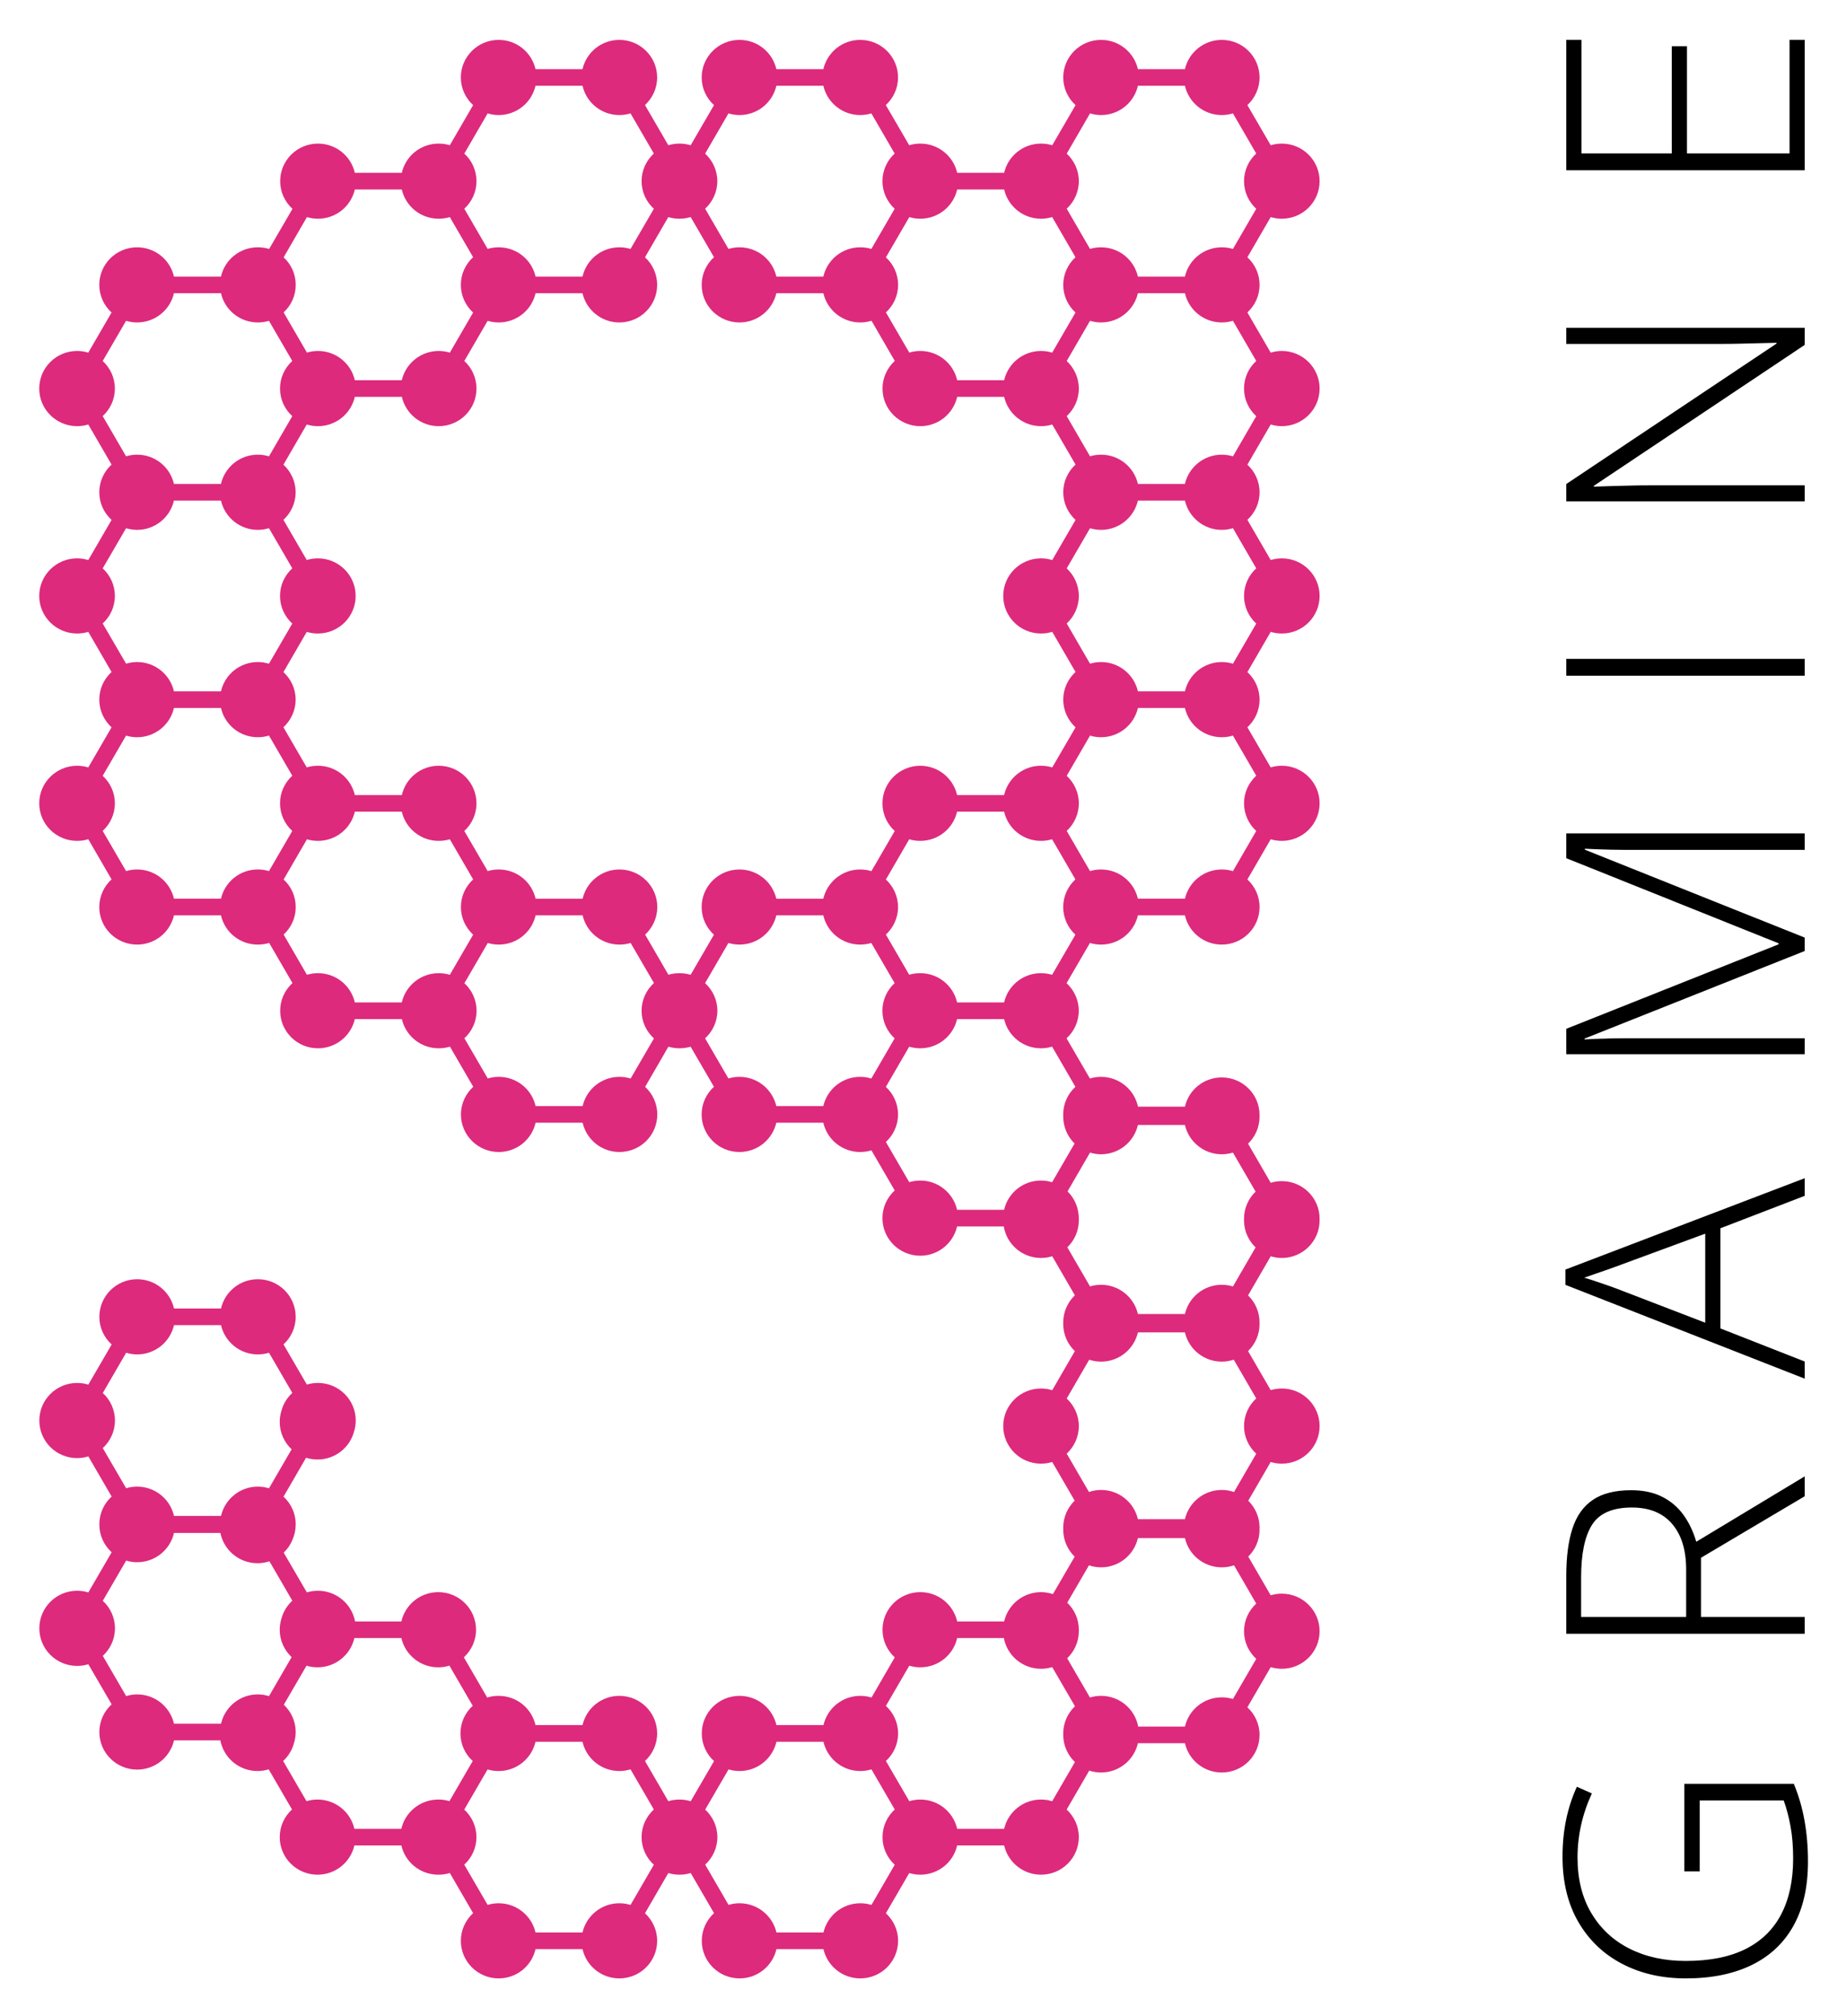 <svg xmlns="http://www.w3.org/2000/svg" role="img" viewBox="0.13 -0.13 351.25 383.50"><title>Gramine Project logo</title><path fill-opacity="0" d="M0 0h351.24v383.24H0z"/><path fill="#DD2A7C" d="M239.163 304.973c-1.427 1.309-2.324 3.175-2.324 5.256 0 2.083.897 3.946 2.324 5.255l-4.437 7.639c-.671-.2-1.383-.318-2.124-.318-3.423 0-6.285 2.383-7.008 5.573h-8.892c-.613-3.327-3.541-5.857-7.071-5.857-.734 0-1.438.111-2.106.321l-4.337-7.465c1.365-1.302 2.217-3.131 2.217-5.148v-.281c0-2.021-.845-3.847-2.206-5.148l4.135-7.111c.722.247 1.501.383 2.297.383 3.43 0 6.285-2.382 7.015-5.565h8.948c.723 3.183 3.585 5.565 7.008 5.565.815 0 1.6-.136 2.334-.383l4.227 7.284zM19.688 264.9l4.448-7.656c.657.199 1.361.317 2.095.317 3.419 0 6.285-2.379 7.008-5.573h8.947c.723 3.194 3.585 5.573 7.008 5.573.741 0 1.453-.118 2.121-.317l4.437 7.638c-.978.892-1.701 2.054-2.058 3.364-.218.682-.34 1.408-.34 2.165 0 2.054.878 3.902 2.268 5.2l-4.307 7.421c-.668-.2-1.38-.318-2.121-.318-3.305 0-6.093 2.236-6.927 5.264-.036.099-.055.202-.081.309h-8.947c-.723-3.19-3.589-5.573-7.008-5.573-.734 0-1.438.107-2.095.31l-4.448-7.638c1.42-1.309 2.316-3.176 2.316-5.248 0-2.073-.896-3.936-2.316-5.238zm6.543 57.348c-.734 0-1.438.122-2.095.321l-4.448-7.649c1.42-1.309 2.316-3.172 2.316-5.245 0-2.072-.896-3.939-2.316-5.237l4.448-7.649c.657.203 1.361.31 2.095.31 3.419 0 6.285-2.383 7.008-5.573h8.826c.652 3.282 3.57 5.764 7.063 5.764.789 0 1.556-.136 2.268-.372l4.356 7.502c-.978.9-1.701 2.054-2.058 3.363-.218.683-.34 1.409-.34 2.165 0 2.055.878 3.899 2.268 5.208l-4.307 7.421c-.668-.207-1.38-.329-2.121-.329-3.312 0-6.093 2.239-6.927 5.267-.036.1-.055.199-.081.31h-8.947c-.723-3.183-3.589-5.577-7.008-5.577zm34.315 20.005c-.73 0-1.434.111-2.095.31l-4.448-7.646c.97-.892 1.693-2.046 2.051-3.356.221-.671.339-1.401.339-2.154 0-2.047-.87-3.891-2.261-5.193l4.319-7.428c.661.199 1.365.31 2.095.31 3.312 0 6.101-2.228 6.934-5.256.03-.103.055-.21.081-.31h8.94c.731 3.183 3.585 5.566 7.015 5.566.734 0 1.446-.111 2.125-.321l4.437 7.638c-1.439 1.31-2.335 3.183-2.335 5.256 0 2.084.896 3.958 2.335 5.256l-4.43 7.631c-.656-.192-1.342-.303-2.058-.303h-.074c-3.43 0-6.292 2.383-7.015 5.566h-8.94c-.73-3.183-3.585-5.566-7.015-5.566zm57.433 19.732c-3.43 0-6.285 2.383-7.015 5.566h-8.94c-.723-3.183-3.585-5.566-7.015-5.566-.723 0-1.438.111-2.095.31l-4.448-7.657c1.427-1.298 2.316-3.164 2.316-5.237s-.889-3.928-2.316-5.237l4.437-7.638c.642.191 1.328.302 2.032.302.019 0 .026-.011.037-.011.018 0 .026.011.037.011 3.43 0 6.292-2.383 7.015-5.566h8.94c.73 3.183 3.585 5.566 7.015 5.566.734 0 1.457-.111 2.125-.321l4.436 7.638c-1.427 1.31-2.334 3.176-2.334 5.256 0 2.084.907 3.958 2.334 5.256l-4.436 7.649c-.668-.21-1.391-.321-2.125-.321zm45.845 0c-3.43 0-6.285 2.383-7.008 5.566h-8.948c-.73-3.183-3.596-5.566-7.018-5.566-.73 0-1.435.111-2.095.31l-4.444-7.657c1.416-1.298 2.316-3.164 2.316-5.237s-.9-3.928-2.316-5.237l4.444-7.646c.66.199 1.365.31 2.095.31 3.422 0 6.288-2.383 7.018-5.566h8.948c.723 3.183 3.578 5.566 7.008 5.566.73 0 1.445-.111 2.12-.321l4.43 7.638c-1.42 1.31-2.324 3.176-2.324 5.256 0 2.084.904 3.958 2.324 5.256l-4.43 7.649c-.675-.21-1.39-.321-2.12-.321zm34.389-19.732c-3.43 0-6.285 2.383-7.019 5.566h-8.937c-.722-3.183-3.585-5.566-7.015-5.566-.722 0-1.438.111-2.095.31l-4.448-7.646c1.428-1.309 2.317-3.175 2.317-5.248 0-2.073-.9-3.928-2.317-5.237l4.448-7.646c.657.199 1.373.31 2.095.31 3.43 0 6.293-2.383 7.015-5.566h8.885c.613 3.327 3.548 5.846 7.071 5.846.741 0 1.453-.11 2.131-.317l4.327 7.447c-1.372 1.309-2.232 3.135-2.232 5.163 0 .055.008.1.008.148 0 .044-.008.088-.008.144 0 2.028.86 3.854 2.224 5.156l-4.33 7.457c-.667-.21-1.39-.321-2.12-.321zm34.389-255.877c-3.423 0-6.285 2.383-7.008 5.565h-8.948c-.723-3.182-3.585-5.565-7.015-5.565-.723 0-1.427.111-2.095.31l-4.437-7.646c1.409-1.309 2.306-3.164 2.306-5.237s-.897-3.939-2.306-5.249l4.437-7.645c.668.199 1.372.31 2.095.31 3.43 0 6.292-2.383 7.015-5.566h8.948c.723 3.183 3.585 5.566 7.008 5.566.741 0 1.453-.111 2.124-.321l4.437 7.649c-1.427 1.298-2.324 3.172-2.324 5.256 0 2.073.897 3.946 2.324 5.244l-4.437 7.65c-.671-.21-1.383-.321-2.124-.321zm-34.408 98.652c-3.422 0-6.285 2.372-7.007 5.566h-8.948c-.723-3.194-3.585-5.566-7.008-5.566h-.007c-.734 0-1.427.1-2.095.299l-4.437-7.646c1.416-1.302 2.313-3.164 2.313-5.237s-.897-3.939-2.313-5.237l4.444-7.657c.661.207 1.365.306 2.095.306 3.423 0 6.285-2.371 7.008-5.562h8.948c.722 3.191 3.585 5.562 7.007 5.562h.019c.73 0 1.445-.107 2.106-.306l4.436 7.638c-1.427 1.31-2.323 3.172-2.323 5.256 0 2.08.896 3.947 2.323 5.256l-4.436 7.638c-.672-.203-1.384-.31-2.125-.31zm.019-143.541c.73 0 1.453-.111 2.12-.321l4.437 7.649c-1.423 1.298-2.331 3.172-2.331 5.256 0 2.08.897 3.946 2.331 5.256l-4.437 7.638c-.667-.21-1.39-.321-2.12-.321-3.43 0-6.285 2.383-7.019 5.565h-8.937c-.722-3.182-3.585-5.565-7.015-5.565-.722 0-1.438.111-2.095.31l-4.448-7.646c1.428-1.309 2.317-3.164 2.317-5.237s-.9-3.939-2.317-5.237l4.448-7.657c.657.199 1.361.31 2.084.31h.011c3.43 0 6.293-2.383 7.015-5.566h8.937c.734 3.183 3.589 5.566 7.019 5.566zm6.568 57.303l-4.437 7.639c-.678-.21-1.39-.328-2.131-.328-3.973 0-7.192 3.201-7.192 7.155 0 3.946 3.219 7.147 7.192 7.147.741 0 1.453-.11 2.131-.317l4.437 7.639c-1.434 1.298-2.342 3.171-2.342 5.255 0 2.091.908 3.954 2.342 5.274l-4.437 7.628c-.678-.211-1.39-.318-2.131-.318h-.019c-3.422 0-6.285 2.383-7.007 5.573h-8.948c-.723-3.19-3.585-5.573-7.008-5.573-3.968 0-7.192 3.202-7.192 7.148 0 2.091.9 3.954 2.335 5.263l-4.437 7.639c-.679-.211-1.39-.318-2.132-.318h-.011c-3.419 0-6.285 2.383-7.007 5.566h-8.944c-.734-3.183-3.589-5.566-7.019-5.566-3.969 0-7.192 3.202-7.192 7.148 0 2.08.907 3.954 2.342 5.263l-4.437 7.631c-.668-.203-1.379-.31-2.113-.31h-.019c-.73 0-1.427.1-2.095.299l-4.426-7.638c1.417-1.31 2.313-3.172 2.313-5.245 0-3.946-3.22-7.148-7.199-7.148-3.419 0-6.285 2.383-7.008 5.566h-8.948c-.723-3.183-3.577-5.566-7.007-5.566h-.008c-.734 0-1.445.107-2.106.31l-4.444-7.638c1.427-1.309 2.313-3.176 2.313-5.256 0-3.946-3.22-7.148-7.189-7.148-3.422 0-6.284 2.383-7.007 5.573h-8.948c-.723-3.19-3.589-5.573-7.019-5.573h-.018c-.741 0-1.446.107-2.113.31l-4.437-7.638c1.42-1.309 2.323-3.176 2.323-5.256 0-2.073-.903-3.939-2.323-5.237l4.437-7.649c.667.199 1.372.309 2.113.309 3.972 0 7.192-3.201 7.192-7.147 0-3.954-3.22-7.155-7.192-7.155-.741 0-1.446.118-2.113.317l-4.437-7.646c1.42-1.302 2.323-3.164 2.323-5.248 0-2.073-.903-3.936-2.323-5.245l4.437-7.649c.667.21 1.372.321 2.113.321h.018c3.43 0 6.296-2.383 7.019-5.577h8.948c.723 3.194 3.585 5.577 7.007 5.577 3.969 0 7.189-3.202 7.189-7.148 0-2.084-.886-3.947-2.313-5.256l4.437-7.638c.668.199 1.372.31 2.095.31h.018c3.423 0 6.285-2.383 7.008-5.566h8.929c.73 3.183 3.585 5.566 7.015 5.566 3.972 0 7.192-3.202 7.192-7.148 0-2.084-.896-3.947-2.316-5.248l4.437-7.646c.671.199 1.376.31 2.106.31h.018c.742 0 1.453-.111 2.132-.321l4.437 7.638c-1.438 1.309-2.342 3.176-2.342 5.267 0 3.946 3.22 7.148 7.199 7.148 3.423 0 6.285-2.383 7.008-5.566h8.948c.723 3.183 3.585 5.566 7.007 5.566h.019c.741 0 1.453-.111 2.131-.321l4.426 7.638c-1.427 1.309-2.331 3.176-2.331 5.267 0 3.946 3.22 7.148 7.192 7.148 3.43 0 6.293-2.383 7.015-5.577h8.937c.734 3.194 3.589 5.577 7.019 5.577.741 0 1.453-.111 2.131-.321l4.437 7.631c-1.434 1.309-2.342 3.183-2.342 5.263 0 2.091.908 3.957 2.342 5.266zm-86.783 105.959c-3.419 0-6.285 2.383-7.008 5.566h-8.948c-.723-3.183-3.577-5.566-7.007-5.566-.731 0-1.435.111-2.095.31l-4.444-7.646c1.416-1.309 2.312-3.164 2.312-5.237 0-2.076-.896-3.939-2.312-5.237l4.444-7.657c.66.199 1.364.306 2.087.306h.008c3.43 0 6.284-2.371 7.007-5.562h8.948c.723 3.191 3.589 5.562 7.008 5.562.741 0 1.456-.107 2.124-.306l4.437 7.62c-1.446 1.309-2.353 3.183-2.353 5.274s.907 3.954 2.353 5.263l-4.437 7.631c-.668-.21-1.383-.321-2.124-.321zm22.826 0c-.723 0-1.427.111-2.095.31l-4.437-7.638c1.427-1.298 2.335-3.165 2.335-5.245 0-2.084-.908-3.946-2.335-5.256l4.437-7.638c.668.199 1.372.306 2.095.306 3.43 0 6.285-2.371 7.019-5.562h8.944c.722 3.191 3.588 5.562 7.007 5.562h.011c.742 0 1.446-.107 2.114-.306l4.437 7.638c-1.428 1.31-2.324 3.172-2.324 5.256 0 2.08.896 3.947 2.324 5.256l-4.437 7.638c-.668-.21-1.372-.321-2.114-.321h-.011c-3.419 0-6.285 2.383-7.007 5.566h-8.944c-.734-3.183-3.589-5.566-7.019-5.566zm68.807-182.987c3.43 0 6.292-2.383 7.015-5.573h8.948c.723 3.19 3.585 5.573 7.008 5.573.741 0 1.453-.118 2.124-.317l4.437 7.638c-1.427 1.309-2.324 3.172-2.324 5.256 0 2.08.897 3.946 2.324 5.256l-4.437 7.638c-.671-.199-1.383-.31-2.124-.31-3.423 0-6.285 2.372-7.008 5.566h-8.948c-.73-3.194-3.585-5.566-7.015-5.566-.723 0-1.427.1-2.095.31l-4.437-7.657c1.409-1.302 2.306-3.164 2.306-5.237s-.897-3.939-2.306-5.237l4.437-7.657c.668.199 1.372.317 2.095.317zm-68.789 0c3.423 0 6.285-2.383 7.008-5.573h8.948c.723 3.19 3.585 5.573 7.007 5.573.742 0 1.453-.118 2.121-.317l4.437 7.638c-1.424 1.309-2.324 3.172-2.324 5.256 0 2.08.9 3.946 2.324 5.256l-4.437 7.638c-.668-.21-1.372-.31-2.102-.31h-.019c-3.422 0-6.284 2.372-7.007 5.566h-8.948c-.723-3.194-3.585-5.566-7.008-5.566-.73 0-1.434.1-2.102.31l-4.44-7.657c1.419-1.302 2.316-3.164 2.316-5.237s-.897-3.939-2.316-5.237l4.44-7.657c.668.199 1.372.317 2.102.317zm-45.833 0c3.43 0 6.292-2.383 7.015-5.573h8.948c.722 3.19 3.577 5.573 7.007 5.573.734 0 1.457-.118 2.125-.317l4.436 7.638c-1.427 1.309-2.334 3.172-2.334 5.256 0 2.08.907 3.946 2.334 5.256l-4.436 7.638c-.668-.199-1.391-.31-2.125-.31-3.43 0-6.285 2.372-7.007 5.566h-8.937c-.723-3.194-3.585-5.566-7.008-5.566h-.018c-.723 0-1.427.1-2.095.299l-4.437-7.638c1.427-1.31 2.313-3.172 2.313-5.245 0-2.084-.886-3.947-2.313-5.248l4.437-7.646c.657.199 1.372.317 2.095.317zM60.627 41.487c3.43 0 6.296-2.383 7.019-5.566h8.937c.723 3.183 3.577 5.566 7.007 5.566h.011c.742 0 1.446-.111 2.121-.31l4.43 7.627c-1.428 1.309-2.335 3.176-2.335 5.267 0 2.08.907 3.954 2.335 5.263l-4.43 7.631c-.668-.21-1.379-.321-2.121-.321-3.422 0-6.284 2.383-7.018 5.565h-8.937c-.723-3.182-3.589-5.565-7.019-5.565h-.018c-.723 0-1.416.111-2.077.31l-4.436-7.646c1.42-1.309 2.305-3.164 2.305-5.237s-.885-3.939-2.305-5.237l4.436-7.657c.668.199 1.372.31 2.095.31zM19.67 68.554l4.448-7.645c.667.199 1.372.31 2.102.31 3.423 0 6.285-2.383 7.008-5.566h8.947c.723 3.183 3.578 5.566 7.008 5.566h.029c.731 0 1.435-.111 2.095-.31l4.437 7.638c-1.427 1.298-2.334 3.172-2.334 5.256 0 2.073.907 3.946 2.334 5.244l-4.437 7.65c-.667-.21-1.383-.321-2.124-.321-3.43 0-6.285 2.383-7.008 5.565h-8.947c-.723-3.182-3.585-5.565-7.008-5.565-.73 0-1.435.111-2.102.31L19.67 79.04c1.427-1.309 2.316-3.164 2.316-5.237s-.889-3.939-2.316-5.249zm0 39.457l4.448-7.638c.667.188 1.372.31 2.102.31 3.423 0 6.285-2.394 7.008-5.577h8.947c.723 3.183 3.578 5.577 7.008 5.577.741 0 1.457-.122 2.124-.321L55.744 108c-1.427 1.302-2.334 3.175-2.334 5.256 0 2.083.907 3.946 2.334 5.255l-4.437 7.639c-.667-.199-1.383-.318-2.124-.318-3.43 0-6.285 2.383-7.008 5.573h-8.947c-.723-3.19-3.585-5.573-7.008-5.573-.73 0-1.435.119-2.102.31l-4.448-7.649c1.427-1.298 2.316-3.165 2.316-5.237 0-2.073-.889-3.936-2.316-5.245zm6.55 57.285c-.73 0-1.435.107-2.102.31l-4.448-7.649c1.427-1.309 2.316-3.172 2.316-5.245s-.889-3.928-2.316-5.237l4.448-7.649c.667.199 1.372.309 2.102.309 3.423 0 6.285-2.382 7.008-5.565h8.947c.723 3.183 3.578 5.565 7.008 5.565.741 0 1.457-.11 2.124-.317l4.437 7.638c-1.427 1.31-2.334 3.172-2.334 5.256 0 2.08.907 3.954 2.334 5.256l-4.437 7.638c-.66-.203-1.364-.31-2.095-.31h-.029c-3.43 0-6.285 2.383-7.008 5.566h-8.947c-.723-3.183-3.585-5.566-7.008-5.566zm34.407 19.732c-.723 0-1.427.107-2.095.31l-4.436-7.657c1.42-1.302 2.305-3.164 2.305-5.237s-.885-3.939-2.305-5.237l4.436-7.649c.661.199 1.354.298 2.077.298h.018c3.43 0 6.296-2.371 7.019-5.562h8.937c.734 3.191 3.596 5.562 7.018 5.562.742 0 1.453-.107 2.121-.306l4.437 7.638c-1.427 1.31-2.331 3.172-2.331 5.256 0 2.08.904 3.947 2.331 5.256l-4.437 7.638c-.668-.203-1.372-.31-2.113-.31h-.008c-3.422 0-6.284 2.372-7.018 5.566h-8.937c-.723-3.194-3.589-5.566-7.019-5.566zm141.805 26.88c0 .107.007.225.015.336 0 .026-.008.055-.008.088 0 1.992.834 3.803 2.158 5.105l-4.278 7.365c-.672-.21-1.384-.321-2.125-.321-3.422 0-6.285 2.383-7.007 5.566h-8.948c-.723-3.183-3.585-5.566-7.008-5.566-.73 0-1.434.111-2.095.31l-4.444-7.646c1.416-1.309 2.313-3.164 2.313-5.237 0-2.076-.897-3.939-2.313-5.248l4.437-7.646c.668.199 1.361.306 2.095.306h.007c3.423 0 6.285-2.382 7.008-5.562h8.948c.722 3.18 3.585 5.562 7.007 5.562.741 0 1.453-.107 2.125-.317l4.436 7.649c-1.427 1.299-2.323 3.172-2.323 5.256zm36.731 64.54l-4.227 7.292c-.734-.255-1.519-.391-2.334-.391-3.423 0-6.285 2.382-7.008 5.565h-8.948c-.723-3.183-3.585-5.565-7.015-5.565-.796 0-1.575.136-2.297.383l-4.235-7.291c1.409-1.31 2.306-3.176 2.306-5.249 0-2.072-.897-3.927-2.306-5.237l4.279-7.384c.715.236 1.475.366 2.253.366 3.43 0 6.285-2.383 7.015-5.566h8.948c.723 3.183 3.585 5.566 7.008 5.566.796 0 1.563-.137 2.279-.373l4.282 7.373c-1.427 1.309-2.324 3.175-2.324 5.255 0 2.084.897 3.958 2.324 5.256zm-6.561-56.968c.741 0 1.453-.118 2.124-.317l4.315 7.428c-1.361 1.302-2.202 3.127-2.202 5.149 0 .051 0 .107.008.155-.008.051-.008.106-.008.162 0 2.028.841 3.847 2.202 5.145l-4.315 7.432c-.671-.211-1.383-.321-2.124-.321-3.423 0-6.285 2.382-7.008 5.565h-8.948c-.723-3.183-3.585-5.565-7.015-5.565-.723 0-1.427.11-2.095.31l-4.318-7.44c1.342-1.298 2.187-3.109 2.187-5.126v-.317c0-.273-.019-.546-.048-.812-.163-1.707-.941-3.245-2.103-4.381l4.282-7.384c.668.199 1.372.317 2.095.317 3.43 0 6.292-2.383 7.015-5.573h8.948c.723 3.19 3.585 5.573 7.008 5.573zm6.561-61.512l-4.437 7.646c-.671-.211-1.383-.318-2.124-.318-3.423 0-6.285 2.383-7.008 5.566h-8.948c-.723-3.183-3.585-5.566-7.015-5.566h-.011c-.723 0-1.427.107-2.084.31l-4.437-7.649c1.409-1.309 2.306-3.172 2.306-5.245s-.897-3.928-2.306-5.237l4.437-7.649c.668.199 1.372.309 2.095.309 3.43 0 6.292-2.382 7.015-5.565h8.948c.723 3.183 3.585 5.565 7.008 5.565.741 0 1.453-.11 2.124-.317l4.437 7.638c-1.427 1.31-2.324 3.172-2.324 5.256 0 2.08.897 3.954 2.324 5.256zm0-39.457l-4.437 7.639c-.671-.199-1.383-.318-2.124-.318-3.423 0-6.285 2.383-7.008 5.573h-8.948c-.723-3.19-3.585-5.573-7.015-5.573-.723 0-1.427.119-2.095.31l-4.437-7.649c1.409-1.298 2.306-3.165 2.306-5.237 0-2.073-.897-3.936-2.306-5.245l4.437-7.638c.668.188 1.372.31 2.095.31 3.43 0 6.292-2.394 7.015-5.577h8.948c.723 3.183 3.585 5.577 7.008 5.577.741 0 1.453-.122 2.124-.321l4.437 7.638c-1.427 1.302-2.324 3.175-2.324 5.256 0 2.083.897 3.946 2.324 5.255zm4.865-37.56c3.972 0 7.192-3.202 7.192-7.148 0-3.958-3.22-7.159-7.192-7.159-.731 0-1.435.111-2.114.321l-4.437-7.65c1.428-1.309 2.317-3.171 2.317-5.244 0-2.084-.889-3.947-2.317-5.248l4.437-7.646c.679.199 1.383.31 2.114.31 3.972 0 7.192-3.202 7.192-7.148 0-3.947-3.22-7.148-7.192-7.148-.731 0-1.435.111-2.114.31l-4.437-7.638c1.428-1.321 2.317-3.183 2.317-5.256 0-3.946-3.22-7.148-7.192-7.148-3.423 0-6.285 2.383-7.008 5.573h-8.948c-.723-3.19-3.585-5.573-7.015-5.573-3.972 0-7.192 3.202-7.192 7.148 0 2.08.908 3.954 2.342 5.263l-4.437 7.638c-.689-.21-1.409-.317-2.131-.317-3.43 0-6.285 2.372-7.019 5.566h-8.937c-.722-3.194-3.585-5.566-7.015-5.566h-.011c-.73 0-1.445.111-2.102.31l-4.448-7.638c1.427-1.321 2.324-3.176 2.324-5.256 0-3.946-3.22-7.148-7.2-7.148-3.422 0-6.284 2.383-7.007 5.573h-8.948c-.723-3.19-3.585-5.573-7.008-5.573-3.979 0-7.199 3.202-7.199 7.148 0 2.08.904 3.954 2.342 5.263l-4.437 7.638c-.69-.21-1.409-.317-2.132-.317h-.018c-.73 0-1.435.111-2.106.31l-4.437-7.638c1.42-1.321 2.316-3.176 2.316-5.256 0-3.946-3.22-7.148-7.192-7.148-3.43 0-6.285 2.383-7.015 5.573h-8.94c-.723-3.19-3.585-5.573-7.015-5.573-3.972 0-7.192 3.202-7.192 7.148 0 2.08.907 3.954 2.335 5.263l-4.43 7.631c-.675-.199-1.379-.31-2.121-.31h-.011c-3.43 0-6.284 2.372-7.007 5.566h-8.937c-.723-3.194-3.589-5.566-7.019-5.566-3.968 0-7.188 3.201-7.188 7.148 0 2.08.904 3.954 2.342 5.263l-4.437 7.631c-.678-.199-1.39-.31-2.132-.31h-.029c-3.43 0-6.285 2.372-7.008 5.566h-8.947c-.723-3.194-3.585-5.566-7.008-5.566-3.98 0-7.199 3.201-7.199 7.148 0 2.08.907 3.954 2.334 5.256l-4.429 7.638c-.675-.21-1.391-.321-2.132-.321-3.969 0-7.199 3.201-7.199 7.159 0 3.946 3.23 7.148 7.199 7.148.741 0 1.457-.111 2.132-.321l4.429 7.631c-1.427 1.309-2.334 3.183-2.334 5.263 0 2.091.907 3.957 2.334 5.266l-4.429 7.639c-.675-.21-1.391-.328-2.132-.328-3.969 0-7.199 3.201-7.199 7.155 0 3.946 3.23 7.147 7.199 7.147.741 0 1.457-.11 2.132-.317l4.429 7.639c-1.427 1.298-2.334 3.171-2.334 5.255 0 2.091.907 3.954 2.334 5.274l-4.429 7.628c-.675-.211-1.391-.318-2.132-.318-3.969 0-7.199 3.202-7.199 7.148 0 3.947 3.23 7.144 7.199 7.144.741 0 1.457-.107 2.132-.317l4.429 7.638c-1.427 1.31-2.334 3.183-2.334 5.267 0 3.947 3.219 7.144 7.199 7.144 3.423 0 6.285-2.371 7.008-5.562h8.947c.723 3.191 3.578 5.562 7.008 5.562h.029c.742 0 1.454-.107 2.132-.317l4.437 7.638c-1.438 1.31-2.342 3.183-2.342 5.267 0 3.947 3.22 7.144 7.188 7.144 3.43 0 6.296-2.382 7.019-5.562h8.948c.723 3.18 3.585 5.562 7.007 5.562h.008c.741 0 1.464-.107 2.131-.317l4.437 7.638c-1.427 1.31-2.342 3.176-2.342 5.267 0 3.946 3.231 7.144 7.2 7.144 3.43 0 6.284-2.382 7.007-5.573h8.948c.723 3.191 3.589 5.573 7.008 5.573 3.979 0 7.199-3.198 7.199-7.144 0-2.084-.896-3.946-2.313-5.256l4.426-7.638c.668.199 1.365.306 2.095.306h.019c.734 0 1.445-.107 2.113-.306l4.437 7.627c-1.435 1.31-2.342 3.176-2.342 5.267 0 3.946 3.223 7.144 7.192 7.144 3.43 0 6.285-2.382 7.019-5.573h8.944c.722 3.191 3.588 5.573 7.007 5.573h.011c.742 0 1.453-.107 2.132-.317l4.437 7.631c-1.435 1.309-2.335 3.179-2.335 5.263 0 3.957 3.224 7.155 7.192 7.155 3.423 0 6.285-2.39 7.008-5.573h8.885c.557 3.401 3.511 6.001 7.089 6.001.741 0 1.453-.118 2.131-.328l4.308 7.431c-1.353 1.299-2.213 3.128-2.213 5.157 0 .051.008.099.008.154 0 .052-.008.107-.008.163 0 2.028.852 3.847 2.213 5.145l-4.308 7.432c-.678-.211-1.39-.321-2.131-.321-3.973 0-7.192 3.201-7.192 7.147 0 3.958 3.219 7.156 7.192 7.156.741 0 1.453-.118 2.131-.318l4.271 7.358c-1.335 1.291-2.176 3.11-2.176 5.109 0 .073.008.147.008.217 0 .067-.008.137-.008.21 0 2.011.841 3.821 2.176 5.12l-4.142 7.122c-.704-.24-1.475-.377-2.26-.377-3.43 0-6.285 2.383-7.019 5.577h-8.937c-.722-3.194-3.585-5.577-7.015-5.577-3.972 0-7.192 3.202-7.192 7.159 0 2.08.904 3.954 2.331 5.256l-4.426 7.638c-.678-.21-1.39-.321-2.131-.321-3.43 0-6.285 2.383-7.008 5.566h-8.948c-.73-3.183-3.596-5.566-7.018-5.566-3.969 0-7.189 3.202-7.189 7.148 0 2.091.897 3.958 2.331 5.267l-4.437 7.638c-.667-.21-1.39-.321-2.131-.321h-.026c-.73 0-1.435.111-2.106.31l-4.437-7.646c1.42-1.301 2.316-3.164 2.316-5.248 0-3.946-3.22-7.148-7.192-7.148-3.43 0-6.285 2.383-7.007 5.566h-8.948c-.723-3.183-3.585-5.566-7.015-5.566h-.074c-.73 0-1.435.111-2.102.321l-4.441-7.649c1.42-1.309 2.316-3.172 2.316-5.245 0-3.957-3.219-7.159-7.192-7.159-3.43 0-6.292 2.383-7.015 5.577H67.69c-.619-3.319-3.548-5.838-7.07-5.838-.734 0-1.438.11-2.106.309l-4.4-7.557c.741-.708 1.317-1.564 1.693-2.519.376-.863.586-1.818.586-2.81 0-.019-.011-.026-.011-.045 0-.011.011-.025.011-.036 0-2.081-.896-3.947-2.316-5.245l4.293-7.402c.686.217 1.416.335 2.176.335 3.312 0 6.101-2.227 6.934-5.255.21-.683.339-1.409.339-2.165 0-3.947-3.23-7.148-7.199-7.148-.734 0-1.438.111-2.106.31l-4.444-7.646c1.427-1.302 2.323-3.164 2.323-5.237 0-3.958-3.22-7.159-7.199-7.159-3.423 0-6.285 2.383-7.008 5.565h-8.947c-.723-3.182-3.589-5.565-7.008-5.565-3.972 0-7.199 3.201-7.199 7.159 0 2.08.903 3.954 2.342 5.255l-4.437 7.639c-.679-.21-1.391-.321-2.132-.321-3.972 0-7.192 3.201-7.192 7.148 0 3.957 3.22 7.155 7.192 7.155.741 0 1.453-.118 2.132-.325l4.437 7.639c-1.439 1.309-2.342 3.171-2.342 5.263 0 .011.007.025.007.036 0 .019-.007.026-.007.045 0 2.084.903 3.946 2.342 5.255l-4.437 7.639c-.69-.21-1.409-.317-2.132-.317-3.972 0-7.192 3.201-7.192 7.147 0 3.954 3.22 7.155 7.192 7.155.741 0 1.453-.118 2.132-.317l4.437 7.628c-1.439 1.309-2.342 3.182-2.342 5.266 0 3.947 3.227 7.148 7.199 7.148 3.419 0 6.285-2.383 7.008-5.565h8.818c.624 3.319 3.548 5.838 7.071 5.838.741 0 1.456-.111 2.124-.321l4.437 7.638c-1.427 1.302-2.335 3.176-2.335 5.256 0 3.947 3.22 7.148 7.192 7.148 3.43 0 6.285-2.372 7.015-5.566h8.94c.723 3.194 3.585 5.566 7.015 5.566h.074c.742 0 1.457-.111 2.132-.317l4.43 7.638c-1.428 1.309-2.335 3.183-2.335 5.263 0 3.946 3.22 7.148 7.192 7.148 3.43 0 6.292-2.372 7.015-5.566h8.948c.722 3.194 3.577 5.566 7.007 5.566 3.972 0 7.192-3.202 7.192-7.148 0-2.073-.896-3.935-2.316-5.245l4.437-7.649c.671.199 1.376.31 2.106.31h.026c.741 0 1.464-.111 2.131-.317l4.437 7.638c-1.434 1.309-2.331 3.183-2.331 5.263 0 3.946 3.22 7.148 7.189 7.148 3.422 0 6.288-2.372 7.018-5.566h8.948c.723 3.194 3.578 5.566 7.008 5.566 3.968 0 7.192-3.202 7.192-7.148 0-2.073-.9-3.935-2.324-5.245l4.444-7.649c.668.199 1.372.31 2.106.31 3.43 0 6.293-2.372 7.015-5.566h8.937c.734 3.194 3.589 5.566 7.019 5.566 3.972 0 7.192-3.201 7.192-7.148 0-2.073-.897-3.935-2.317-5.245l4.301-7.413c.704.236 1.464.365 2.242.365 3.43 0 6.292-2.382 7.015-5.573h8.948c.723 3.191 3.585 5.573 7.008 5.573 3.972 0 7.192-3.201 7.192-7.147 0-2.081-.889-3.947-2.317-5.256l4.437-7.638c.679.199 1.383.309 2.114.309 3.972 0 7.192-3.201 7.192-7.147 0-3.947-3.22-7.148-7.192-7.148-.731 0-1.435.11-2.114.31l-4.271-7.366c1.324-1.298 2.151-3.102 2.151-5.101 0-.073-.011-.143-.011-.21 0-.07.011-.144.011-.217 0-1.999-.827-3.799-2.151-5.101l4.271-7.366c.679.211 1.383.318 2.114.318 3.972 0 7.192-3.198 7.192-7.156 0-3.946-3.22-7.147-7.192-7.147-.731 0-1.435.11-2.114.31l-4.308-7.429c1.347-1.301 2.188-3.12 2.188-5.137 0-.056 0-.111-.011-.163.011-.055.011-.103.011-.154 0-2.022-.841-3.84-2.188-5.138l4.308-7.439c.679.199 1.383.317 2.114.317 3.972 0 7.192-3.201 7.192-7.155 0-.056-.011-.111-.011-.162 0-.048.011-.104.011-.155 0-3.947-3.22-7.148-7.192-7.148-.731 0-1.435.107-2.114.31l-4.308-7.439c1.347-1.302 2.188-3.121 2.188-5.131 0-.051 0-.107-.011-.162.011-.055.011-.111.011-.162 0-3.947-3.22-7.148-7.192-7.148-3.423 0-6.285 2.371-7.008 5.565h-8.929c-.686-3.238-3.578-5.676-7.045-5.676-.73 0-1.434.111-2.102.321l-4.448-7.649c1.427-1.31 2.324-3.172 2.324-5.245 0-2.084-.897-3.939-2.324-5.248l4.448-7.646c.668.199 1.372.306 2.102.306h.011c3.43 0 6.285-2.371 7.015-5.562h8.948c.723 3.191 3.585 5.562 7.008 5.562 3.972 0 7.192-3.197 7.192-7.144 0-2.073-.889-3.939-2.317-5.248l4.437-7.646c.679.199 1.383.306 2.114.306 3.972 0 7.192-3.197 7.192-7.144 0-3.946-3.22-7.148-7.192-7.148-.731 0-1.435.107-2.114.31l-4.437-7.638c1.428-1.309 2.317-3.176 2.317-5.256 0-2.073-.889-3.939-2.317-5.237l4.437-7.649c.679.199 1.383.309 2.114.309 3.972 0 7.192-3.201 7.192-7.147 0-3.954-3.22-7.155-7.192-7.155-.731 0-1.435.118-2.114.317l-4.437-7.646c1.428-1.302 2.317-3.164 2.317-5.248 0-2.073-.889-3.936-2.317-5.245l4.437-7.649c.679.21 1.383.321 2.114.321z"/><path d="M320.622 355.924v-16.666h20.824q1.365 3.259 2.032 6.952t.667 7.852q0 7.23-2.745 12.18-2.747 4.951-7.961 7.494-5.213 2.545-12.537 2.545-6.827 0-12.134-2.778-5.307-2.777-8.317-7.959-3.01-5.183-3.01-12.413 0-3.724.682-7.029.683-3.305 2.049-6.284l2.855 1.272q-1.366 2.948-2.049 6.005-.682 3.057-.682 6.191 0 6.145 2.622 10.567 2.622 4.422 7.262 6.765 4.639 2.343 10.691 2.343 6.858 0 11.39-2.265 4.53-2.266 6.795-6.627 2.266-4.36 2.266-10.597 0-3.413-.497-6.129-.497-2.716-1.303-4.918h-15.983v13.499zm-22.467-56.232q0-5.4 1.178-9.015 1.18-3.615 3.88-5.445 2.7-1.832 7.292-1.832 3.445 0 5.912 1.257 2.468 1.257 4.05 3.46 1.583 2.203 2.422 5.09l20.636-12.444v3.785l-19.736 11.701v11.264h19.736v3.196h-45.37zm2.823.311v7.51h19.986v-9.031q0-5.555-2.669-8.673-2.668-3.119-7.665-3.119-5.493 0-7.572 3.289-2.08 3.29-2.08 10.024zm42.547-72.616l-16.044 6.175v19.054l16.044 6.3v3.259L298 244.331v-2.917l45.525-17.379zm-18.931 7.2l-17.005 6.267q-.652.25-1.676.606-1.025.357-2.173.744-1.147.389-2.172.762 1.087.31 2.172.682 1.087.373 2.095.714 1.009.341 1.815.652l16.944 6.517zm18.931-53.78l-41.895 16.665v.156q1.148-.063 2.405-.11 1.257-.046 2.623-.077 1.365-.031 2.855-.031h34.012v3.041h-45.37v-4.841l40.405-16.076v-.185l-40.405-16.199v-4.717h45.37v3.133H309.14q-1.21 0-2.482-.031-1.273-.03-2.53-.077-1.256-.047-2.435-.108v.185l41.832 16.727zm0-52.383h-45.37v-3.196h45.37zm0-66.192v3.258L303.4 92.303v.155q1.675-.063 3.397-.108 1.723-.047 3.538-.093 1.815-.047 3.74-.047h29.45v3.042h-45.37v-3.29l40.001-26.72v-.155q-1.365.03-3.165.077t-3.693.093q-1.892.047-3.569.047h-29.574v-3.072zm0-54.773v24.796h-45.37V7.459h2.886v21.599h17.193V8.669h2.885v20.389h19.519V7.459z"/></svg>